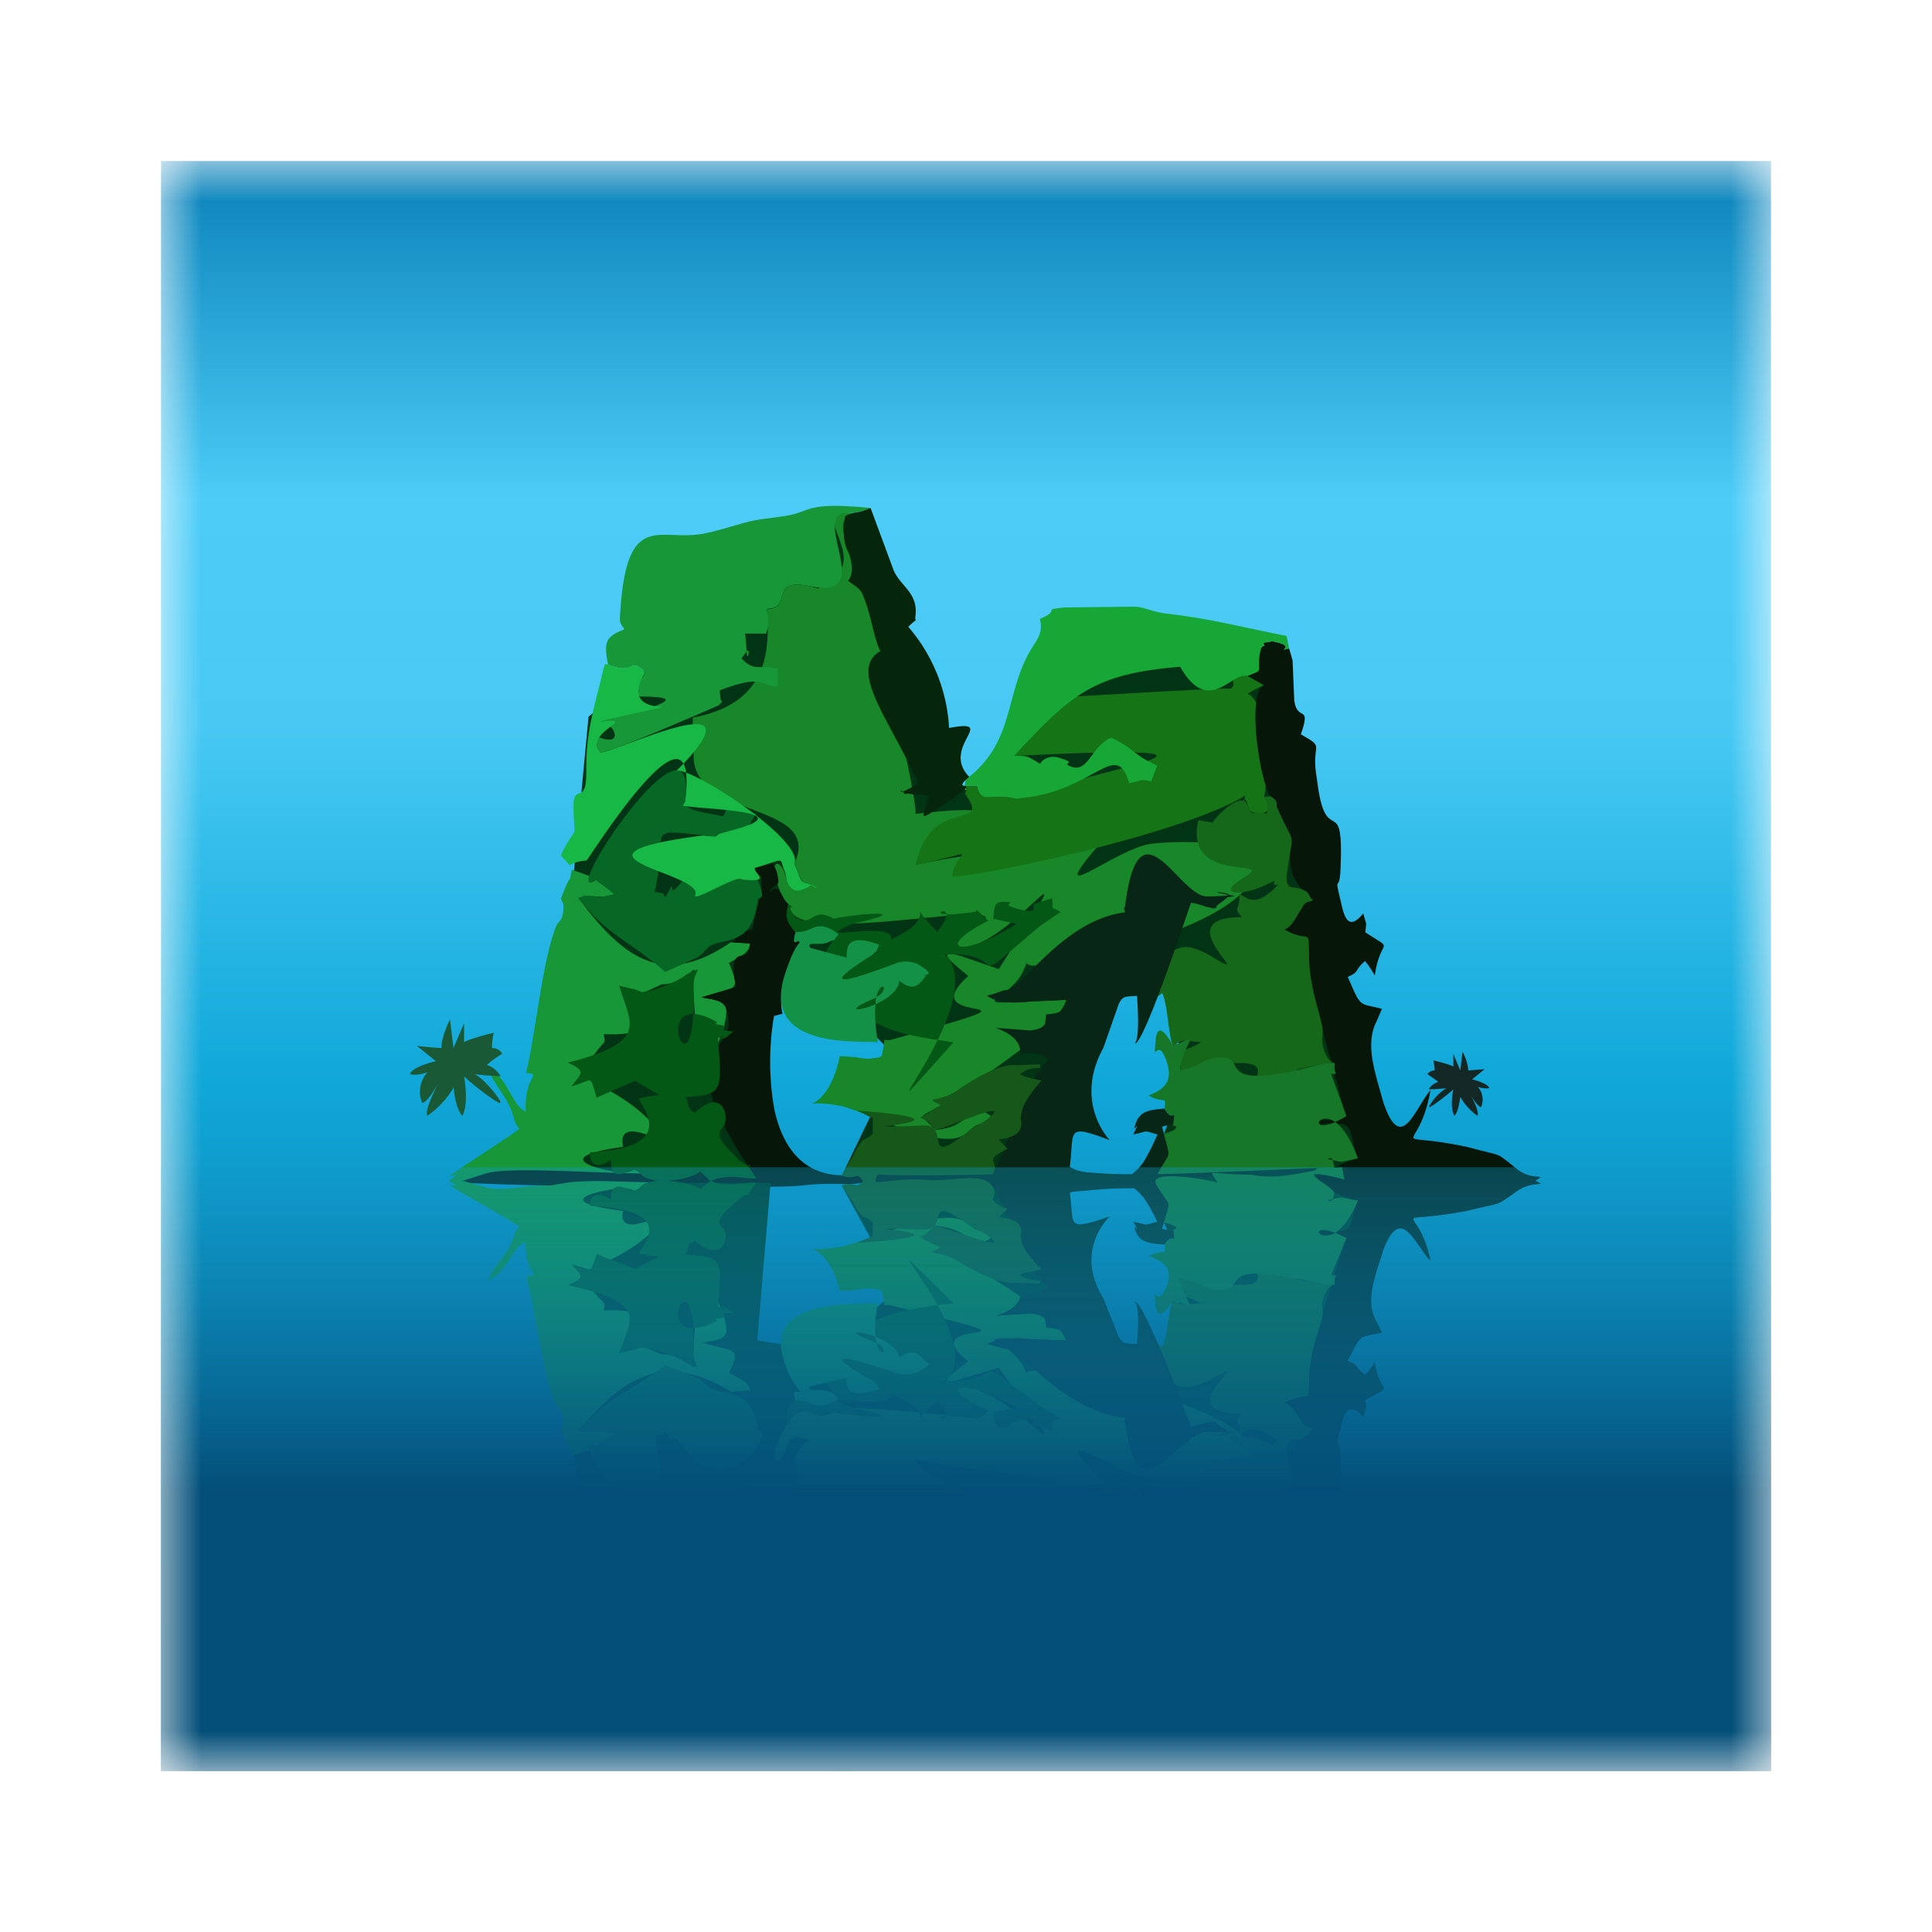 <svg xmlns="http://www.w3.org/2000/svg" xmlns:xlink="http://www.w3.org/1999/xlink" width="24" height="24" viewBox="0 0 24 24"><mask id="tokenBrandedMtvt0" width="20" height="20" x="2" y="2" maskUnits="userSpaceOnUse" style="mask-type:luminance"><path fill="#fff" d="M22 2H2v20h20z"/></mask><g fill="none"><g mask="url(#tokenBrandedMtvt0)"><path fill="url(#tokenBrandedMtvt1)" d="M2 2h20v20H2z"/><path fill="#003414" d="m6.804 14.275l.507-5.372l3.086-2.535l.375.289l.9 3.06l.514.15l1.132-2.089l2.375.25l1.582 6.543l-.628.261l-2.447-.079l.472-1.221l-.083-1.536l-.892.036l-1.058 2.636l-2.182-.065l.7-1.45l-.885-.882l-.865.154l.165 2.214l-2.483.007z"/><path fill="#178729" d="m8.607 8.914l-.004.15c-.153.036-.328.09-.471.122c.164.328.025.057.493.085c-.154.947 1.618.643 1.243 1.458c.089.214.125.332.242.25c-.142.089-.26.142-.335-.033c-.082-.4-.336-.235.064.393c.286.422 3.279-.321 2.154.24c-.1.114-.054 0-.125.185c.625.136 1.814-1.728.539.275l-.472-.164c-.378-.107-.017.15.093.25c-.768.682 1.357.146-.953.79c-.115.031-.075-.065-.1.089c-.025.142-.011.125-.129.142c-.11.022-.146-.021-.414-.025c-.179.865-.714.486.003.615c.347.075 1.286.6 1.572.339c.193-.175.118-.054.26-.168l.022-.021l.021-.022c-.271-.21-.228.143-.696.172c-.186-.218-.24-.122.071-.304c-.042-.025 1.397-.821 1.561-1.31c-1.44.06-.75.078-.536-.358c.097-.196-.046-.035.208-.075c3.135-.518 3.346-1.693 1.403-1.51c-.453.042-1.428.889-.632-.029c.136-.107.11-.05.307-.229c.072-.014.06.108.079.143c.178-.078.021.007.157-.168c.26-.335.407-.078-.193-.25c-1.475-.407-.34.047-.1.286c-2.186.525-1.446.282-2.564.51c.064-.31 1.821-.842-.007-.631c.075-.036-.608-2.882-.608-2.886c0-.01-.207-.036-.203-.043c.121-.24-.275-.703.04-.81c-.612-.072.206.546-.276.824c-.21.154-.125.115-.26.086c-.518-.11-.204.275-.536.286c.053.596-.036 1.182-.918 1.346"/><path fill="#157416" d="M11.982 9.76c.029.043.018.079.018.079c0-.007-.007.01-.014.018c.35.49-.418-.004-.611.886c.864-.179.51-.211.45.142c.15.04 2.779-.485 3.643-1c-.04.243-.036-.117.04.136l.01.036c.014.06.393.107.178-.175c0 .203.15-.84-.117-1.193c-.036-.04-.022-.043-.079-.071c.036-.029.15-.083.2-.108l-.204-.114c-.114-.036-.067-.025-.203-.014l.025.071c.003.15.064-.035-.022.1c-.392 0-2.153.118-2.239.111l.018.154s-.332-.165-.532.189c.525-.064.26.16.053.382c3.408-.16 1.015.143.09.525c-.072.032-.082-.025-.322-.018c-.135.004-.178.032-.225-.136z"/><path fill="#061709" d="m15.5 8.396l.2.115c-.218.118-.05 1.171.075 1.378c.114.057.082.125.082.125c.328.75-.022.729.453 1.172c-.142.039-.132.071-.196.193c-.054.089-.097.146-.16.167c.331.186.296-.05.306.311v.229c-.007.085.404 1.6.465 1.778c-.19.114-.34-.021-.436.11c.603-.06.428.005.578.415c-.317.072-.97.529-.167.3l-.029.168l.122-.032l1.835-.096c.247-.011.322.035.514-.108c-.192-.01-.25-.057-.37-.157c-.197-.157-.122-.1-.537-.214c-1.039-.225-.614.146-.464-.71c-.196.228-.364.81-.586.156l-.007-.025c-.09-.332-.228-.696-.078-.982l.067-.157c-.228-.06-.257-.021-.346-.218l-.079-.178c.154-.065.08-.086.215-.197c.053.065.078.104.121.179c.068-.49.268-.286-.118-.536c.015-.164.022-.054-.025-.236c-.221.275-.253-.053-.293-.207c-.067-.282 0-.035.011-.35c.043-1-.185-.2-.293-1.107c-.085-.475.125-.375-.2-.56c.133-.383-.043-.147-.082-.418l-.021-.5l-.043-.15c-.16.042.057-.015-.114-.065c-.122-.035-.086-.018-.207-.007c.035.1-.022-.046-.047.182c-.025.204.054.15-.15.232z"/><path fill="#179737" d="M7.554 8.254c.357.15.243-.118.464.1c-.032.046-.078.143-.125.175c-.928.264 1.593-.072-.44.435c.162-.017.337.35-.05.179v.021l.012.093c.003.025.021.072.039.086c.05.046 1.475-.582 1.475-.582c.09-.104.028.025.018-.114c0-.033-.01-.036-.004-.072c.557-.214.507-.046.718-.046V8.31c-.21-.068-.286.05-.45-.132l.043-.057c.086-.154.025.192.018-.072l-.015-.178h.258c.046-.118.025-.158.01-.308c.332-.007.018-.392.536-.282c.893.193-.096-.989.536-.91l.1-.018l.118-.043c-.829-.079-.715.043-1.061.1c-.172.028-.343.036-.514.086c-.172.05-.34.1-.493.132c-.55.11-.965-.318-1.043.993c-.007.114-.01.107.053.196c-.225.09-.264.146-.203.436m-1.49 4.996c.04.2.204.322.29.55c.05.129.021.122.096.225c-.1.082-.618.41-.775.522c-.253.153.172-.043-.103.121l.11.021l.372-.117c.214-.05.357.028.764.032l.268.046c.31.036.679 0 .99-.003c-.15-.033-.09-.1-.215-.115c-.157-.021.168-.025-.096.036c-.068.014-1.122-.168-.025-.321c-.083-.39.471-.068.553-.036c-.007-.014-.018-.054-.025-.047c-.428-.635-1.082-.707-1.064-.896L7.06 13.2c.418-.107.186.036.45-.257c.004-.018-.007-.075-.01-.096c.842.032.274-.325.196-.6c.357.085.196.132.521-.018c.414-.011.432-.397.397-.015v.058c.05 1.6.46.417.403.25c-.036-.108-.207-.108-.303-.133c.435-.132.489-.057.342-.428c.154-.086.25-.125.261-.24l-.236-.017c-.796.543-1.292.271-1.896-.55c.218-.05-.096-.018.154-.022c.071 0 .142.025.296-.025l-.086-.068c-.193-.146-.128-.125-.446-.235c-.036.196-.014.071-.057.168c-.143.321-.04.132-.047.317c-.007.154-.064.158-.085.204c-.179.429-.258 1.35-.379 1.836c.214.018-.029.025-.004.478c-.135-.05-.178-.257-.328-.432l-.143-.121z"/><path fill="#15671A" d="m15.065 10.218l-.179-.029c-.186.825 1.018.447.557.718c-.357.215-.01.222.25.1c.279-.135.036 0 .182-.014c-.285.3-.382.157-.478.114c0 .197-.047.168-.022.215c0 .01.043.057.05.071c-1.01 0 .336.925-.432.454c-.346-.168-.31-.036-.557-.008c-.079-.071-.046.022-.046-.164c-.107-.093.039-.04-.133-.036c.015.161.018.118-.071.179c.475.121-.386 1.046.25.518c.068.118.082.553.132.646c.054.107-.046-.018.143-.057l.21.022c-.27.16-.22 0-.26.35c1.679-.297.543.2 1.054.478c.321-.336.214.018.457-.178c.139-.122.232-.143.043-.204c-.186-.064-.075.021-.072.036c-.132-.175-.035-.132.25-.204c.086-.025.09-.018.19-.018c-.1-.014-.179-.218-.154-.35c.029-.157-.168-.518-.168-1c-.01-.357.021-.125-.307-.31c.064-.022.107-.079.157-.168l.036-.057c.078-.125.05-.104.164-.136c-.075-.068-.021-.097-.15-.143c-.118-.04-.179.025-.179-.164l.054-.347c.032-.16-.01-.128-.179-.518c0 0 .033-.067-.082-.125c-.168.036 0-.032-.035.215c-.19-.022-.2.032-.232-.082c-.075-.25-.461.189-.443.196"/><path fill="#072616" d="M12.321 14.6c-.107.19-.518.057-.768.075c-.593.046-.753-.129-.646.082q1.156-.039 2.31.057l.45-.039c.626-.05 1.997.046 2.693.071c-.028-.142-1.692-.121-1.817-.142c0-.286.039-.133-.107-.708c.239-.064.153-.032.135 0c.029-.285.022-.014-.107-.225c-.193.018-.3.029-.357.186c-.057.168.086-.107-.029.136c.197-.04.107-.057.3 0a3 3 0 0 1-.171.34c-.286.381-.49.203-.722.131c-.132-.039-.06 0-.196-.068c.06-.453-.06-.542.497-.332c0 0-.454-.464-.08-1.146l.194-.554c.057-.093.064-.082.225-.093c.007.143.036.518-.029.593c.118.011.675-1.693.7-1.75c.072.007.172.047.186.05l.096.022c.086-.029-.028.007.086-.072c.16-.118.014-.043.175-.085c-.632-.104.371 0-.346.007c-.35 0-.843-1.243-1.015.107c-.007.078-.035-.022 0 .09c-.778.096-1.285.963-1.482.967c-.043 0-.125.046-.236.068c0 0 .14.128.543.071l.443-.018c-.036.097-.01.168-.25.179l-.014.121c-.046.072-.179.079-.193.079l-.418-.032c.182.071.31.16.307.328c.161-.028.24-.017.357.068c-.342.279-.464 1.018-.714 1.436"/><path fill="#17A737" d="M12.918 7.686c.035.15-.007.221-.082.336c-.358.546-.215 1.167-.797 1.628c-.093.079-.018 0-.057.11h.157c.046.169.09.144.225.137c.24-.008.246.05.321.017c.911-.082 1.18-.75 1.343-.185c.19-.036.115-.057.272-.022l.075-.196l-.1-.05c-.118-.05-.304-.222-.31-.207c0 0-.15-.107-.18-.082c-.225.107-.267.417-.464.357c-.178-.061.104-.036-.175-.118c-.078-.025-.182 0-.225.078c-.143-.085-.15-.107-.321-.1c.721-.785 1-1.017 2.06-1.107c.354.625.643.054.836.115c.204-.083.125-.029.147-.233c.028-.228.089-.082.05-.178c.121-.014.085-.032.203 0c.179.053-.043.107.118.071l-.032-.157c-.518-.1-.964-.221-1.5-.278c-.143-.018-.25-.072-.371-.086l-.893.01c-.3.033-.015.018-.3.143z"/><path fill="#167728" fill-rule="evenodd" d="M14.465 13.772c.132.21.135-.065.107.221c.018-.029.125.029-.115.09c.093.357.086.181-.096.539c-.09.214.625.064.764.021c-.107.21-.164.114.422.11c.421-.092.707.09 1.125.104l.025-.167c-.779.22-.1-.108-.122-.204c-.035-.168-.053-.072-.107-.09c.122.015.136.036.207.036l.193-.043c-.357-.982-.81-.124-.143-.524l-.19-.526c.122 0 .019.022.047-.132c-.096 0-.103-.007-.192.018c-1.483.393-.761-.182-1.34-.075c-.107.022-.164.107-.393.143c.04-.328.254-.453.004-.34c-.01.008-.09.04-.093.03c-.021-.036-.193-.361-.214-.043c-.029.32.021-.097.14.25c.088.267-.058.35-.226.42c.214.115.214-.017.2.162z" clip-rule="evenodd"/><path fill="#061709" d="M9.461 10.893c.007.232-.071.403-.114.653l-.236.043c.043.193.018.04-.028.115l.235.017c-.025.318-.278-.078-.178.54l-.429.128c.1.022.272.029.307.132c.222.65-.843.358.379 2.118c-.16.004-.247-.035-.397-.018c-.253.033-.1.108-.3-.071c-.632.096-2.21-.082-2.646.021l-.371.118c1.26.065 2.35.036 3.582.05c.257 0 .493.011.753-.018c.347-.035.486.008.679-.025l.05.011c-.125-.196-.082-.036-.29-.107c-.507-.01-.746-.382-.839-.825a3.4 3.4 0 0 1-.003-1.154l.107-.028c-.043-.143 0-.393.018-.457c.032-.1.114-.347.193-.425c-.015-.072-.108.093-.05-.132c-.118-.133-.129-.179-.09-.35c-.114-.1-.103-.272-.235-.147c.064-.132.153-.021.089-.26a.3.3 0 0 0-.06-.1l-.215.064c-.004.071-.04-.022.018.06l.071.043z"/><path fill="#076825" d="M7.41 10.932c.018.036-.014-.014.226.179c-.154.046-.222.021-.297.021c-.25 0 .064-.028-.153.018c.342.468.642.536 1.078.925l.4-.182c.079-.05.122-.136.19-.16c.178-.072.464-.019.542-.458c.054-.193-.046-.036.072-.143c-.007-.25-.279-.521-.515-.521c-.064 0-.092 0-.153.014c-.107.032-.172.107-.24.204c-.37.521-.092-.058-.292.314c-.057-.043.028-.04-.136-.064c.179-.765-.157-.786.596-.704c.268.032.108 0 .258-.036c.125-.028.214.065.321-.089l.086-.143c-.097-.018-.161-.082-.318-.16l-.09.196c-.174-.046-.489-.064-.474-.182c.171-1.372-1.64 1.332-1.1.971"/><path fill="#18B847" d="M7.283 9.582c.003.454-.165.118-.158.454c.004.464.072.135-.15.571l-.007.022l.111.12c.057-.05.207-.06.207-.06c.018 0 1.418-2.257 1.225-.728c0 .007-.025.035-.028.046c.178.05 1.642.057.5.336c-.147.036.014.064-.254.036c-1.954.257 0 .457-.09.735c-.06.114.536-.26.572-.19c.393.044.154-.07.164-.142c.411-.118.29-.143.379.057l.021.107c.072.179.19.122.336.033c-.071.05.157.078-.071.003c-.111-.036-.072-.021-.172-.25c.132-.29-1.268-1.2-1.464-1.157c1.182-1.19-.882-.168-.95-.232a.2.2 0 0 1-.04-.086c-.02-.2.494-.343.04-.293c1.618-.4.121.107.56-.61c-.217-.218-.106.05-.46-.1c-.04.007-.032-.058-.075.128c-.082.354-.204.7-.196 1.2"/><path fill="#045816" fill-rule="evenodd" d="M8.071 14.643c.118.064.529.003.629-.09c.2.179.043.1.296.072c.154-.022.24.018.4.014c-.246-.35.09-.018-.214-.225c-.118-.132-.332-.286-.203-.41c.092-.093.014-.522-.347-.18c-.118-.088-.05-.046-.114-.196c.457-.025.457-.067.4-.728c.19-.104-.057.057.093-.01c.018-.008.078-.062.1-.076c-.24-.025-.072-.007-.129-.075c-.207-.036-.014-.01-.1-.057c-.875-.46-.221 1.14-.268-.41v-.058l.018-.082c.004-.01.036-.071.036-.09c-.147.061-.082.026-.204.108c-.082.05-.382.178-.482.175c-.028 0-.01-.007-.1-.036l-.19-.043c.144.482.376.693-.635.954c.25.118.147.143.043.293c.268-.068.221-.157.3.103l.01.04l.48-.211l.3.178c-.133.015-.144.015-.25.043c-.05.018.585.607-.604.668c-.025 0-.011.286.253.09c-.01.32.229.12.272.128c.121.014.064.082.214.114z" clip-rule="evenodd"/><path fill="#05260A" d="M10.597 6.372c-.15.05-.086.039-.107.178c-.047.364.207.357.067.636l-.02.028c.085.072.153.086.192.204c.093.225.129.521.207.671c-.428.24.179.936.468 1.65c-.036.018-.257.143-.207.079c.107.096-.029.018.143.05c.057.01.082-.01.189.018c-.025.246-.197.368.214.096c.55-.364.022-.1.297-.332c-.365-.375.378-.725-.25-.607a2.1 2.1 0 0 0-.507-1.257c.146-.14.075-.036.089-.132c.036-.293-.186-.368-.272-.572l-.285-.771l-.118.043z"/><path fill="#045816" d="M9.793 11.229c-.04.171-.028.214.086.35c.178-.004.193-.061.293-.072c.117-.014.242.1.242.1c-.57.643.143.911.458 1.093c.314.179.8.214.971.25c-1.457 1.625.525-.507-.107-1.096c.89-.032.168.51 1.178-.347l.261-.178c-.15-.086-.078 0-.107-.172l-.218.072c-.046.021.082.139-.196.064c-.279-.071.021-.079-.168-.09c-.164-.01-.125.097-.15.211l.296.061c-.721.457-1.035.304-.357-.036a2 2 0 0 0-.136-.128c-.01 0-.017 0-.02.014c-.876.136-.09-.225-.476.25c-.45-.446.014-.228-.41.007l-.036.022l-.129.071c.057-.264-1.071.06-.486-.196c.825-.186.107-.136-.239-.065c-.168.061.172.029-.09-.046c-.164-.046-.203.154-.381.021l-.032-.05l-.011-.025c-.057-.11.11.029-.036-.085"/><path fill="#155819" d="m10.614 14.321l-.007.025l-.153.258c.21.071.167-.093.292.103l-.05-.01c.058.074.065.05.208.06c-.107-.21.057-.036.65-.082c.25-.018.657.114.771-.075c.114-.196-.143-.168.19-.329l-.108-.117c.357-.033.272-.24.272-.258l.01-.075c.018-.103.129-.271.25-.396c-.128-.036-.16-.025-.268-.079c.083-.071.161-.078.25-.082l-.003-.043l-.279.011c-.217-.028-.55.175-.75.314c-.225.158-.432.065-.2.186l-.257.15c.129.064.1.054.182.154c.125-.007.965-.404.675-.15c-.107.089-.168.082-.285.189l-.015.01l-.096.072c-.393.275-.107-.186-.414-.175c-1.422.05.975-.046-.825-.186c.01.011.032.018.043.022l.1.053c.074.047.035-.107.046.211c-.118.118-.104 0-.229.243z"/><path fill="#139247" fill-rule="evenodd" d="M9.883 11.579c-.061.225.035.064.05.132c-.079.079-.161.321-.193.428c-.268.9.936.786 1.164.808l-.018-.132c-.093-.783.275-.561-.028-.411c-.629.264.285.107.314-.222c.2.165.264.015.336-.068c-.172-.028.214.05-.1-.132a.34.34 0 0 0-.29-.01c-.185.064-1.196.464-.275-.115c.093-.117-.021.1.079-.121c-.45-.168-.393.086-.407.16l-.447-.12c-.067-.09.118-.022.222-.072c.132-.06.025.018.128-.097c0 0-.128-.114-.246-.1c-.1.011-.114.068-.29.072" clip-rule="evenodd"/><path fill="#003414" d="m6.804 15.018l.507 4.74L10.397 22l.375-.254l.9-2.703l.514-.132l1.132 1.846l2.375-.218l1.582-5.785l-.628-.225l-2.447.071l.472 1.075l-.083 1.357l-.892-.036l-1.058-2.321l-2.182.054l.7 1.278l-.885.786l-.865-.143l.165-1.954l-2.483-.007l-.285.332z"/><path fill="#178729" d="m8.607 19.75l-.004-.132c-.153-.032-.328-.082-.471-.107c.164-.293.025-.05.493-.075c-.154-.836 1.618-.572 1.243-1.29c.089-.19.125-.293.242-.218c-.142-.082-.26-.128-.335.025c-.082.358-.336.211.064-.346c.286-.372 3.279.286 2.154-.21c-.1-.104-.054 0-.125-.165c.625-.122 1.814 1.529.539-.243l-.472.143c-.378.1-.017-.129.093-.222c-.768-.6 1.357-.125-.953-.692c-.115-.029-.075.053-.1-.079c-.025-.128-.011-.11-.129-.128c-.11-.018-.146.02-.414.024c-.179-.764-.714-.428.003-.546c.347-.064 1.286-.529 1.572-.296c.193.153.118.046.26.146l.022.021l.021.018c-.271.186-.228-.125-.696-.15c-.186.193-.24.107.071.268c-.042.018 1.397.722 1.561 1.157c-1.44-.053-.75-.071-.536.318c.097.168-.046.029.208.064c3.135.458 3.346 1.493 1.403 1.333c-.453-.036-1.428-.786-.632.025c.136.092.11.046.307.203c.072.01.06-.096.079-.128c.178.071.021-.004.157.15c.26.296.407.071-.193.214c-1.475.364-.34-.036-.1-.25c-2.186-.464-1.446-.243-2.564-.447c.064.275 1.821.743-.007.558c.075.035-.608 2.546-.608 2.546c0 .01-.207.032-.203.036c.121.214-.275.625.04.718c-.612.068.206-.482-.276-.729c-.21-.136-.125-.1-.26-.071c-.518.096-.204-.243-.536-.25c.053-.529-.036-1.05-.918-1.193"/><path fill="#061709" d="m15.5 20.207l.2-.1c-.218-.107-.05-1.036.075-1.218c.114-.05.082-.11.082-.11c.328-.661-.022-.643.453-1.036c-.142-.036-.132-.06-.196-.172c-.054-.075-.097-.128-.16-.146c.331-.164.296.043.306-.275v-.204c-.007-.071.404-1.41.465-1.567c-.19-.1-.34.017-.436-.097c.603.05.428-.003.578-.368c-.317-.06-.97-.464-.167-.264l-.029-.15l.122.029l1.835.085c.247.011.322-.035.514.093c-.192.01-.25.054-.37.143c-.197.136-.122.086-.537.19c-1.039.2-.614-.133-.464.624c-.196-.2-.364-.714-.586-.139l-.007.025c-.09.293-.228.614-.078.868l.067.136c-.228.053-.257.021-.346.196l-.079.154c.154.06.08.078.215.171a.7.7 0 0 0 .121-.154c.068.433.268.25-.118.472c.015.143.022.046-.025.207c-.221-.243-.253.05-.293.182c-.067.25 0 .036.011.31c.043.887-.185.18-.293.98c-.085.417.125.332-.2.492c.133.34-.043.132-.082.372l-.021.443l-.043.132c-.16-.036.057.01-.114.057c-.122.028-.086.014-.207 0c.035-.082-.022.046-.047-.157c-.025-.179.054-.132-.15-.204z"/><path fill="#179737" d="M6.065 15.918c.039-.175.203-.279.289-.482c.05-.114.021-.107.096-.2c-.1-.072-.618-.36-.775-.457c-.253-.14.172.035-.103-.111l.11-.018l.372.104c.214.046.357-.025.764-.025l.268-.043c.31-.032.679 0 .99 0c-.15.028-.09.09-.215.107c-.157.014.168.018-.096-.036c-.068-.01-1.122.147-.025.286c-.083.343.471.057.553.029c-.007.014-.018.05-.025.042c-.428.561-1.082.625-1.064.79l-.143.06c.418.097.186-.028.45.229c.004.014-.007.068-.01.086c.842-.029.274.285.196.528c.357-.078.196-.114.521.015c.414.01.432.353.397.01v-.046c.05-1.414.46-.372.403-.222c-.036.093-.207.097-.303.115c.435.121.489.053.342.378c.154.079.25.115.261.215l-.236.017c-.796-.482-1.292-.242-1.896.486c.218.04-.096.014.154.014c.071 0 .142-.021.296.022l-.086.06c-.193.133-.128.108-.446.215c-.036-.179-.014-.072-.057-.154c-.143-.285-.04-.118-.047-.278c-.007-.136-.064-.14-.085-.182c-.179-.375-.258-1.193-.379-1.618c.214-.018-.029-.025-.004-.425c-.135.043-.178.225-.328.382l-.143.107z"/><path fill="#15671A" d="m15.065 18.596l-.179.029c-.186-.732 1.018-.397.557-.636c-.357-.186-.01-.193.25-.086c.279.118.036 0 .182.011c-.285-.264-.382-.143-.478-.104c0-.17-.047-.142-.022-.189c0-.007.043-.046.05-.057c-1.01-.007.336-.821-.432-.404c-.346.15-.31.03-.557.008c-.079.06-.046-.022-.046.143c-.107.082.039.035-.133.035c.015-.143.018-.107-.071-.157c.475-.11-.386-.928.25-.46c.068-.108.082-.49.132-.572c.054-.096-.046.014.143.05l.21-.018c-.27-.143-.22 0-.26-.307c1.679.26.543-.179 1.054-.429c.321.3.214-.01.457.165c.139.103.232.121.043.178c-.186.054-.075-.021-.072-.032c-.132.154-.035.114.25.179c.086.021.09.014.19.014c-.1.014-.179.193-.154.31c.029.14-.168.458-.168.883c-.01.321.021.11-.307.275c.064.018.107.071.157.146l.036.054c.078.11.05.09.164.118c-.075.06-.021.085-.15.125c-.118.035-.179-.022-.179.143c.015.107.036.21.054.31c.032.143-.01.111-.179.457c0 0 .033.061-.082.108c-.168-.029 0 .032-.035-.186c-.19.018-.2-.029-.232.071c-.075.222-.461-.168-.443-.175"/><path fill="#072616" d="M12.322 14.728c-.107-.168-.518-.05-.768-.067c-.593-.04-.754.114-.65-.072c.307.029 2.085 0 2.314-.05l.45.036c.625.043 1.993-.043 2.693-.064c-.029.128-1.693.107-1.818.128c0 .25.04.114-.107.625c.24.054.15.025.136 0c.028.25.021.01-.107.197c-.193-.015-.3-.026-.358-.165c-.057-.15.086.093-.028-.118c.196.036.107.05.296 0a2 2 0 0 0-.168-.3c-.285-.339-.489-.182-.721-.117c-.132.035-.06 0-.197.057c.061.403-.06.482.497.293c0 0-.454.414-.079 1.017l.193.486c.057.082.064.072.225.082c.007-.125.036-.457-.028-.525c.117-.01.675 1.5.7 1.55c.071-.007.171-.043.182-.046l.096-.018c.09.025-.025-.007.09.064c.16.1.014.036.175.072c-.633.093.37 0-.347-.004c-.35-.004-.843 1.096-1.014-.096c-.007-.072-.036.017 0-.079c-.779-.086-1.286-.85-1.482-.857c-.043 0-.125-.04-.236-.057c0 0 .14-.11.543-.064l.443.017c-.036-.085-.011-.146-.25-.16l-.015-.107c-.046-.061-.178-.068-.192-.068l-.418.028c.182-.064.31-.143.307-.293c.16.029.24.018.357-.057c-.343-.243-.464-.9-.714-1.268"/><path fill="#167728" fill-rule="evenodd" d="M14.468 15.46c.129-.185.132.058.107-.196c.014.025.122-.025-.118-.078c.093-.315.086-.161-.096-.475c-.09-.19.625-.057.764-.022c-.107-.182-.164-.1.422-.096c.421.082.707-.079 1.125-.093l.028.15c-.782-.196-.1.093-.125.179c-.035.15-.053.067-.107.082c.122-.015.136-.036.207-.032l.193.035c-.357.868-.81.111-.143.465l-.19.464c.122 0 .019-.022.047.114c-.096 0-.103.007-.192-.014c-1.483-.347-.761.16-1.34.068c-.107-.018-.164-.093-.39-.129c.037.293.25.4 0 .3c-.01-.003-.088-.036-.092-.025c-.021.036-.193.322-.214.04c-.029-.286.021.085.14-.222c.088-.24-.058-.31-.226-.371c.214-.104.214.014.2-.143" clip-rule="evenodd"/><path fill="#076825" d="M7.41 17.964c.018-.028-.014.018.226-.153c-.154-.043-.222-.022-.297-.022c-.25 0 .064.025-.153-.014c.342-.414.642-.475 1.078-.818l.4.161c.079.046.122.121.19.143c.178.064.464.014.542.403c.054.172-.046.036.072.129c-.007.221-.279.457-.515.46c-.064 0-.092 0-.153-.014c-.107-.028-.172-.096-.24-.178c-.37-.46-.092.05-.292-.279c-.057.036.028.036-.136.054c.179.678-.157.696.596.621c.268-.025.108 0 .258.032c.125.025.214-.053.321.079l.086.125c-.097.018-.161.071-.318.143l-.09-.172c-.174.04-.489.058-.474.161c.171 1.21-1.64-1.178-1.1-.857z"/><path fill="#045816" fill-rule="evenodd" d="M8.071 14.69c.118-.058.529 0 .629.081c.2-.157.043-.09.296-.06c.154.014.24-.022.4-.018c-.246.31.09.014-.214.2c-.118.117-.332.25-.203.364c.092.079.014.46-.347.157c-.118.075-.05.04-.114.172c.457.024.457.06.4.642c.19.093-.057-.05.093.011c.018.007.078.054.1.068c-.24.021-.072.004-.129.064c-.207.029-.014.01-.1.05c-.875.407-.221-1.003-.268.364v.047l.018.075l.036.078c-.147-.053-.082-.02-.204-.092a1.7 1.7 0 0 0-.482-.154c-.028 0-.01 0-.1.029l-.19.039c.144-.429.376-.614-.635-.843c.25-.104.147-.129.043-.257c.268.057.221.136.3-.093l.01-.036l.48.186l.3-.157c-.133-.01-.144-.01-.25-.036c-.05-.018.585-.535-.604-.59c-.025 0-.011-.25.253-.078c-.01-.285.229-.107.272-.114c.121-.014.064-.071.214-.1z" clip-rule="evenodd"/><path fill="#045816" d="M9.793 17.707c-.04-.153-.028-.193.086-.31c.178.003.193.053.293.064c.117.01.242-.09.242-.09c-.57-.571.143-.803.458-.964c.314-.16.8-.193.971-.218c-1.457-1.435.525.443-.107.965c.89.028.168-.45 1.178.307l.261.157c-.15.075-.078 0-.107.153l-.218-.064c-.046-.021.082-.121-.196-.057c-.279.064.021.068-.168.079c-.164.007-.125-.086-.15-.186l.296-.054c-.721-.407-1.035-.268-.357.032l-.136.111c-.01 0-.017 0-.02-.01c-.876-.122-.09.196-.476-.222c-.45.393.014.2-.41-.007l-.036-.018l-.129-.064c.057.235-1.071-.05-.486.175c.825.164.107.118-.239.057c-.168-.057.172-.025-.09.04c-.164.042-.203-.137-.381-.019l-.032.043l-.011.022c-.057.1.11-.022-.036.078"/><path fill="#155819" d="m10.614 14.971l-.007-.021l-.153-.225c.21-.06.167.082.292-.09l-.05.011c.058-.071.065-.05.208-.057c-.107.186.057.032.65.072c.25.017.657-.1.771.071s-.143.143.19.286l-.108.103c.357.029.272.214.272.229l.01.068c.018.089.129.239.25.35c-.128.032-.16.021-.268.067c.083.065.161.072.25.072l-.003.036l-.279-.008c-.217.03-.55-.153-.75-.274c-.225-.14-.432-.061-.2-.165l-.257-.132c.129-.06.1-.05.182-.136c.125.008.965.357.675.133c-.107-.083-.168-.072-.285-.168l-.015-.011l-.096-.06c-.393-.244-.107.16-.414.153c-1.422-.047.975.04-.825.164c.01-.01.032-.014.043-.021c.028-.015.07-.029.1-.047c.074-.039.035.097.046-.186c-.118-.107-.104 0-.229-.214"/><path fill="#139247" fill-rule="evenodd" d="M9.883 17.393c-.061-.196.035-.053.05-.114a1.1 1.1 0 0 1-.193-.375c-.268-.797.936-.693 1.164-.715l-.018.118c-.093.69.275.493-.028.361c-.629-.232.285-.093.314.197c.2-.143.264-.011.336.06c-.172.025.214-.046-.1.114a.38.38 0 0 1-.293.011c-.179-.057-1.197-.41-.272.104c.093.103-.021-.093.079.103c-.45.15-.393-.075-.407-.143l-.447.108c-.067.082.118.021.222.064c.132.053.025-.014.128.086c0 0-.128.1-.246.089c-.1-.01-.114-.06-.29-.064z" clip-rule="evenodd"/><path fill="url(#tokenBrandedMtvt2)" d="M2 14.5h20V22H2z"/><path fill="#195936" d="M6.218 13.697c0 .046-.393-.257-.453-.329c.021.118.046.379-.022.493c-.071-.075-.103-.264-.107-.354a1.1 1.1 0 0 1-.328.354c-.029-.064.064-.264.135-.4c-.064.11-.157.25-.2.236a.36.36 0 0 1 .065-.375c-.043.014-.147.043-.215.021c.015-.071.222-.14.322-.16l-.236-.19c.071.007.232.025.304.025c0-.114.071-.286.107-.353l.043.353l.132-.307v.236c.05-.036.268-.093.368-.118a1 1 0 0 0-.022.19a.15.15 0 0 1 .129.07a1.4 1.4 0 0 0-.193.14a.3.3 0 0 1 .171.14a3 3 0 0 1-.321-.026c.107.05.321.307.321.354"/><path fill="#132725" d="M17.75 13.75c0 .032.257-.171.304-.218c-.018.079-.036.25.014.329c.047-.05.064-.179.072-.236a.7.7 0 0 0 .214.236c.021-.043-.04-.179-.09-.268c.043.075.108.168.136.157a.24.24 0 0 0-.043-.25a.3.3 0 0 0 .143.018c-.01-.05-.15-.096-.214-.11l.157-.126l-.203.015a.6.6 0 0 0-.072-.232l-.028.232l-.086-.204v.157c-.036-.025-.179-.06-.25-.078a.5.5 0 0 1 .018.125a.11.11 0 0 0-.09.046c.04.029.122.082.133.097c-.072.024-.108.071-.115.092c.018 0 .09 0 .215-.014a.64.64 0 0 0-.215.232"/></g><defs><linearGradient id="tokenBrandedMtvt1" x1="12" x2="12" y1="2" y2="22" gradientUnits="userSpaceOnUse"><stop stop-color="#0980B8"/><stop offset=".21" stop-color="#4DCCF7"/><stop offset=".35" stop-color="#48C9F4"/><stop offset=".57" stop-color="#10A8D9"/><stop offset="1" stop-color="#044F7C"/></linearGradient><linearGradient id="tokenBrandedMtvt2" x1="12" x2="12" y1="13.989" y2="22" gradientUnits="userSpaceOnUse"><stop stop-color="#10A3D4" stop-opacity=".28"/><stop offset=".57" stop-color="#034E78"/></linearGradient></defs></g></svg>